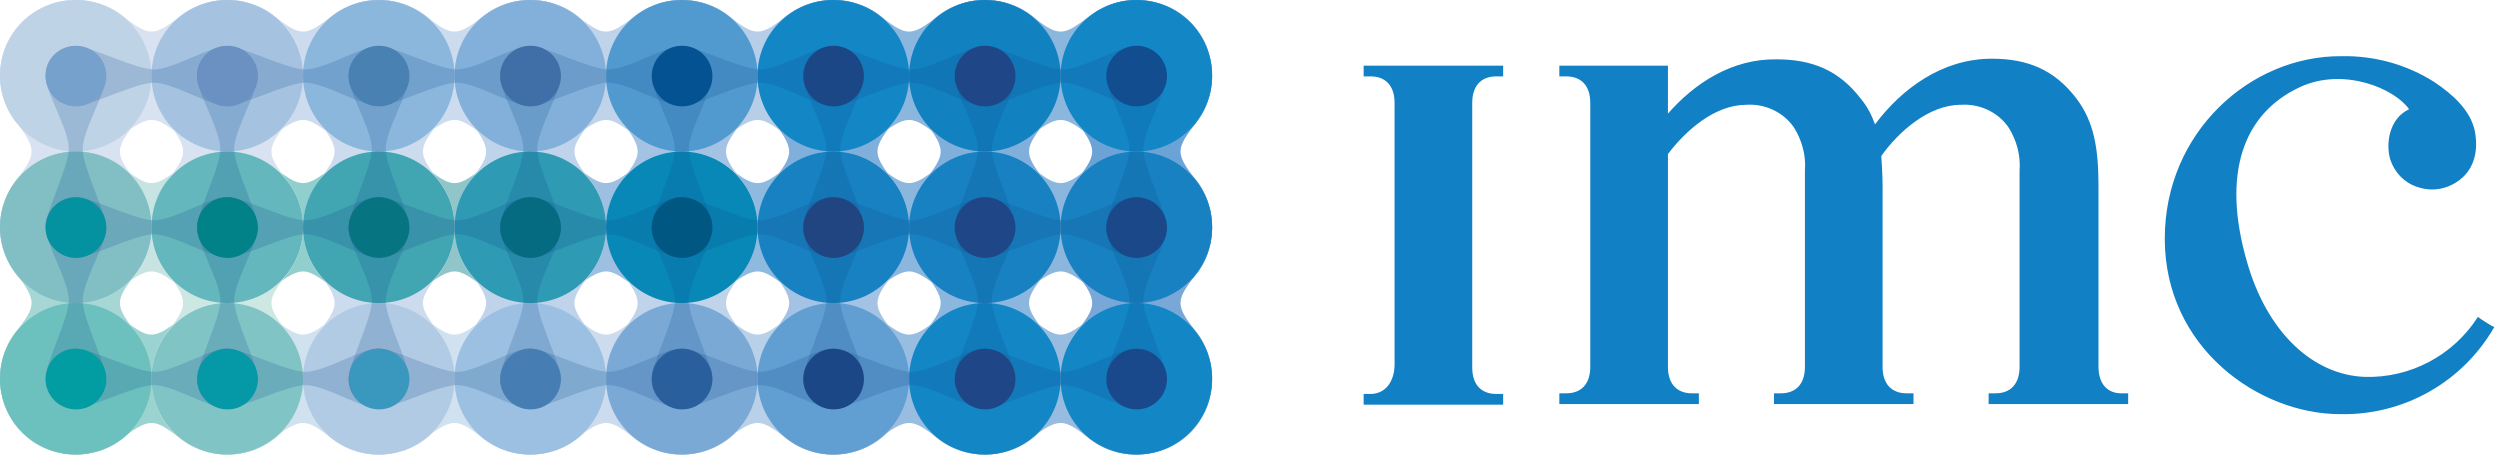 <svg width="300" height="55" viewBox="0 0 300 55" fill="none" xmlns="http://www.w3.org/2000/svg">
<g clip-path="url(#clip0)">
<path d="M297.348 38.03C294.394 42.651 289.242 45.378 283.788 45.227C277.576 45 272.045 39.924 269.621 31.363C266.591 20.833 269.167 13.636 275.985 10.454C281.212 8.03 287.348 10.606 289.091 13.106C286.667 14.242 286.288 17.272 286.818 19.091C287.348 20.757 288.636 22.045 290.303 22.5C291.97 23.03 293.788 22.651 295.152 21.591C296.97 20.227 297.424 17.954 296.97 15.681C296.439 13.257 294.394 11.363 292.121 9.848C288.788 7.727 284.924 6.666 280.985 6.742C270 6.666 259.773 15.909 259.773 28.636C259.773 41.742 271.061 49.697 280.833 49.697C288.485 49.848 295.53 45.833 299.318 39.242C299.167 39.242 297.5 38.181 297.348 38.03ZM251.818 44.015V22.348C251.818 17.803 251.288 14.621 249.167 11.818C246.515 8.333 243.258 7.045 239.015 7.045C233.03 7.045 228.182 10.681 225 14.924C224.621 13.863 224.091 12.803 223.333 11.894C220.682 8.409 217.424 7.121 213.182 7.121C207.803 7.045 203.333 10 200.152 13.636V7.878H187.121V9.166H187.955C189.697 9.166 190.833 10.227 190.833 12.348V44.015C190.833 46.136 189.697 47.197 187.955 47.197H187.121V48.484H203.864V47.197H203.03C201.288 47.197 200.152 46.136 200.152 44.015V18.485C202.273 15.681 205.758 12.575 209.545 12.575C211.742 12.424 213.939 13.409 215.227 15.227C216.212 16.742 216.742 18.636 216.591 20.454V44.015C216.591 46.136 215.455 47.197 213.712 47.197H212.879V48.484H229.621V47.197H228.788C227.045 47.197 225.909 46.136 225.909 44.015V22.348C225.909 21.136 225.833 19.924 225.758 18.712C227.803 15.833 231.439 12.575 235.303 12.575C237.5 12.424 239.697 13.409 240.985 15.227C241.97 16.742 242.5 18.636 242.348 20.454V44.015C242.348 46.136 241.212 47.197 239.47 47.197H238.636V48.484H255.379V47.197H254.545C252.955 47.197 251.818 46.136 251.818 44.015ZM163.636 9.166H164.47C166.212 9.166 167.348 10.227 167.348 12.348V43.712C167.348 45.833 166.212 47.272 164.47 47.272H163.636V48.56H180.379V47.272H179.545C177.803 47.272 176.667 46.212 176.667 44.091V12.348C176.667 10.227 177.803 9.166 179.545 9.166H180.379V7.878H163.636V9.166Z" fill="#1180C4"/>
<path fill-rule="evenodd" clip-rule="evenodd" d="M9.091 18.182C13.636 18.182 15.909 14.394 18.182 14.394C20.454 14.394 22.349 18.182 27.273 18.182C32.197 18.182 36.364 14.394 36.364 9.091C36.364 3.788 32.197 0 27.273 0C22.349 0 20.454 3.788 18.182 3.788C15.909 3.788 14.015 0 9.091 0C4.167 0 0 3.788 0 9.091C0 14.394 4.545 18.182 9.091 18.182Z" fill="#D9E2F0"/>
<path fill-rule="evenodd" clip-rule="evenodd" d="M9.091 36.364C13.636 36.364 15.909 32.576 18.182 32.576C20.454 32.576 22.349 36.364 27.273 36.364C32.197 36.364 36.364 32.576 36.364 27.273C36.364 21.97 32.197 18.182 27.273 18.182C22.349 18.182 20.454 21.97 18.182 21.97C15.909 21.97 14.015 18.182 9.091 18.182C4.167 18.182 0 21.97 0 27.273C0 32.576 4.545 36.364 9.091 36.364Z" fill="#C8E4E2"/>
<path fill-rule="evenodd" clip-rule="evenodd" d="M9.091 54.545C13.636 54.545 15.909 50.757 18.182 50.757C20.454 50.757 22.349 54.545 27.273 54.545C32.197 54.545 36.364 50.757 36.364 45.454C36.364 40.151 32.197 36.363 27.273 36.363C22.349 36.363 20.454 40.151 18.182 40.151C15.909 40.151 14.015 36.363 9.091 36.363C4.167 36.363 0 40.151 0 45.454C0 50.757 4.545 54.545 9.091 54.545Z" fill="#9BD3D0"/>
<path fill-rule="evenodd" clip-rule="evenodd" d="M27.273 18.182C31.818 18.182 34.091 14.394 36.364 14.394C38.636 14.394 40.53 18.182 45.455 18.182C50.379 18.182 54.545 14.394 54.545 9.091C54.545 3.788 50.379 0 45.455 0C40.53 0 38.636 3.788 36.364 3.788C34.091 3.788 32.197 0 27.273 0C22.348 0 18.182 3.788 18.182 9.091C18.182 14.394 22.727 18.182 27.273 18.182Z" fill="#CDDBEE"/>
<path fill-rule="evenodd" clip-rule="evenodd" d="M27.273 36.364C31.818 36.364 34.091 32.576 36.364 32.576C38.636 32.576 40.53 36.364 45.455 36.364C50.379 36.364 54.545 32.576 54.545 27.273C54.545 21.97 50.379 18.182 45.455 18.182C40.53 18.182 38.636 21.97 36.364 21.97C34.091 21.97 32.197 18.182 27.273 18.182C22.348 18.182 18.182 21.97 18.182 27.273C18.182 32.576 22.727 36.364 27.273 36.364Z" fill="#91CFCE"/>
<path fill-rule="evenodd" clip-rule="evenodd" d="M27.273 54.545C31.818 54.545 34.091 50.757 36.364 50.757C38.636 50.757 40.53 54.545 45.455 54.545C50.379 54.545 54.545 50.757 54.545 45.454C54.545 40.151 50.379 36.363 45.455 36.363C40.53 36.363 38.636 40.151 36.364 40.151C34.091 40.151 32.197 36.363 27.273 36.363C22.348 36.363 18.182 40.151 18.182 45.454C18.182 50.757 22.727 54.545 27.273 54.545Z" fill="#D0E1F0"/>
<path fill-rule="evenodd" clip-rule="evenodd" d="M45.455 18.182C50 18.182 52.273 14.394 54.545 14.394C56.818 14.394 58.712 18.182 63.636 18.182C68.561 18.182 72.727 14.394 72.727 9.091C72.727 3.788 68.561 0 63.636 0C58.712 0 56.818 3.788 54.545 3.788C52.273 3.788 50.379 0 45.455 0C40.53 0 36.364 3.788 36.364 9.091C36.364 14.394 40.909 18.182 45.455 18.182Z" fill="#CDDBEE"/>
<path fill-rule="evenodd" clip-rule="evenodd" d="M45.455 36.364C50 36.364 52.273 32.576 54.545 32.576C56.818 32.576 58.712 36.364 63.636 36.364C68.561 36.364 72.727 32.576 72.727 27.273C72.727 21.97 68.561 18.182 63.636 18.182C58.712 18.182 56.818 21.97 54.545 21.97C52.273 21.97 50.379 18.182 45.455 18.182C40.53 18.182 36.364 21.97 36.364 27.273C36.364 32.576 40.909 36.364 45.455 36.364Z" fill="#90C6CA"/>
<path fill-rule="evenodd" clip-rule="evenodd" d="M45.455 54.545C50 54.545 52.273 50.757 54.545 50.757C56.818 50.757 58.712 54.545 63.636 54.545C68.561 54.545 72.727 50.757 72.727 45.454C72.727 40.151 68.561 36.363 63.636 36.363C58.712 36.363 56.818 40.151 54.545 40.151C52.273 40.151 50.379 36.363 45.455 36.363C40.53 36.363 36.364 40.151 36.364 45.454C36.364 50.757 40.909 54.545 45.455 54.545Z" fill="#D0E1F0"/>
<path fill-rule="evenodd" clip-rule="evenodd" d="M63.636 18.182C68.182 18.182 70.454 14.394 72.727 14.394C75 14.394 76.894 18.182 81.818 18.182C86.742 18.182 90.909 14.394 90.909 9.091C90.909 3.788 86.742 0 81.818 0C76.894 0 75 3.788 72.727 3.788C70.454 3.788 68.561 0 63.636 0C58.712 0 54.545 3.788 54.545 9.091C54.545 14.394 59.091 18.182 63.636 18.182Z" fill="#BFD3EA"/>
<path fill-rule="evenodd" clip-rule="evenodd" d="M63.636 36.364C68.182 36.364 70.454 32.576 72.727 32.576C75 32.576 76.894 36.364 81.818 36.364C86.742 36.364 90.909 32.576 90.909 27.273C90.909 21.97 86.742 18.182 81.818 18.182C76.894 18.182 75 21.97 72.727 21.97C70.454 21.97 68.561 18.182 63.636 18.182C58.712 18.182 54.545 21.97 54.545 27.273C54.545 32.576 59.091 36.364 63.636 36.364Z" fill="#9CBFE2"/>
<path fill-rule="evenodd" clip-rule="evenodd" d="M63.636 54.545C68.182 54.545 70.454 50.757 72.727 50.757C75 50.757 76.894 54.545 81.818 54.545C86.742 54.545 90.909 50.757 90.909 45.454C90.909 40.151 86.742 36.363 81.818 36.363C76.894 36.363 75 40.151 72.727 40.151C70.454 40.151 68.561 36.363 63.636 36.363C58.712 36.363 54.545 40.151 54.545 45.454C54.545 50.757 59.091 54.545 63.636 54.545Z" fill="#CDDBEE"/>
<path fill-rule="evenodd" clip-rule="evenodd" d="M81.818 18.182C86.364 18.182 88.636 14.394 90.909 14.394C93.182 14.394 95.076 18.182 100 18.182C104.924 18.182 109.091 14.394 109.091 9.091C109.091 3.788 104.924 0 100 0C95.076 0 93.182 3.788 90.909 3.788C88.636 3.788 86.742 0 81.818 0C76.894 0 72.727 3.788 72.727 9.091C72.727 14.394 77.273 18.182 81.818 18.182Z" fill="#B6CEE7"/>
<path fill-rule="evenodd" clip-rule="evenodd" d="M81.818 36.364C86.364 36.364 88.636 32.576 90.909 32.576C93.182 32.576 95.076 36.364 100 36.364C104.924 36.364 109.091 32.576 109.091 27.273C109.091 21.97 104.924 18.182 100 18.182C95.076 18.182 93.182 21.97 90.909 21.97C88.636 21.97 86.742 18.182 81.818 18.182C76.894 18.182 72.727 21.97 72.727 27.273C72.727 32.576 77.273 36.364 81.818 36.364Z" fill="#8FBAE0"/>
<path fill-rule="evenodd" clip-rule="evenodd" d="M81.818 54.545C86.364 54.545 88.636 50.757 90.909 50.757C93.182 50.757 95.076 54.545 100 54.545C104.924 54.545 109.091 50.757 109.091 45.454C109.091 40.151 104.924 36.363 100 36.363C95.076 36.363 93.182 40.151 90.909 40.151C88.636 40.151 86.742 36.363 81.818 36.363C76.894 36.363 72.727 40.151 72.727 45.454C72.727 50.757 77.273 54.545 81.818 54.545Z" fill="#B9D0E9"/>
<path fill-rule="evenodd" clip-rule="evenodd" d="M100 18.182C104.545 18.182 106.818 14.394 109.091 14.394C111.364 14.394 113.258 18.182 118.182 18.182C123.106 18.182 127.273 14.394 127.273 9.091C127.273 3.788 123.106 0 118.182 0C113.258 0 111.364 3.788 109.091 3.788C106.818 3.788 104.924 0 100 0C95.076 0 90.909 3.788 90.909 9.091C90.909 14.394 95.454 18.182 100 18.182ZM100 36.364C104.545 36.364 106.818 32.576 109.091 32.576C111.364 32.576 113.258 36.364 118.182 36.364C123.106 36.364 127.273 32.576 127.273 27.273C127.273 21.97 123.106 18.182 118.182 18.182C113.258 18.182 111.364 21.97 109.091 21.97C106.818 21.97 104.924 18.182 100 18.182C95.076 18.182 90.909 21.97 90.909 27.273C90.909 32.576 95.454 36.364 100 36.364Z" fill="#8BB7DF"/>
<path fill-rule="evenodd" clip-rule="evenodd" d="M100 54.545C104.545 54.545 106.818 50.757 109.091 50.757C111.364 50.757 113.258 54.545 118.182 54.545C123.106 54.545 127.273 50.757 127.273 45.454C127.273 40.151 123.106 36.363 118.182 36.363C113.258 36.363 111.364 40.151 109.091 40.151C106.818 40.151 104.924 36.363 100 36.363C95.076 36.363 90.909 40.151 90.909 45.454C90.909 50.757 95.454 54.545 100 54.545Z" fill="#98BDE0"/>
<path fill-rule="evenodd" clip-rule="evenodd" d="M118.182 18.182C122.727 18.182 125 14.394 127.273 14.394C129.545 14.394 131.439 18.182 136.364 18.182C141.288 18.182 145.455 14.394 145.455 9.091C145.455 3.788 141.288 0 136.364 0C131.439 0 129.545 3.788 127.273 3.788C125 3.788 123.106 0 118.182 0C113.258 0 109.091 3.788 109.091 9.091C109.091 14.394 113.636 18.182 118.182 18.182ZM118.182 36.364C122.727 36.364 125 32.576 127.273 32.576C129.545 32.576 131.439 36.364 136.364 36.364C141.288 36.364 145.455 32.576 145.455 27.273C145.455 21.97 141.288 18.182 136.364 18.182C131.439 18.182 129.545 21.97 127.273 21.97C125 21.97 123.106 18.182 118.182 18.182C113.258 18.182 109.091 21.97 109.091 27.273C109.091 32.576 113.636 36.364 118.182 36.364Z" fill="#8BB7DF"/>
<path fill-rule="evenodd" clip-rule="evenodd" d="M118.182 54.545C122.727 54.545 125 50.757 127.273 50.757C129.545 50.757 131.439 54.545 136.364 54.545C141.288 54.545 145.455 50.757 145.455 45.454C145.455 40.151 141.288 36.363 136.364 36.363C131.439 36.363 129.545 40.151 127.273 40.151C125 40.151 123.106 36.363 118.182 36.363C113.258 36.363 109.091 40.151 109.091 45.454C109.091 50.757 113.636 54.545 118.182 54.545Z" fill="#98BBE0"/>
<path fill-rule="evenodd" clip-rule="evenodd" d="M0 9.091C0 13.636 3.788 15.909 3.788 18.182C3.788 20.454 0 22.349 0 27.273C0 32.197 3.788 36.364 9.091 36.364C14.394 36.364 18.182 32.197 18.182 27.273C18.182 22.349 14.394 20.454 14.394 18.182C14.394 15.909 18.182 14.015 18.182 9.091C18.182 4.167 14.394 0 9.091 0C3.788 0 0 4.545 0 9.091Z" fill="#D9E2F0"/>
<path fill-rule="evenodd" clip-rule="evenodd" d="M0 27.273C0 31.818 3.788 34.091 3.788 36.364C3.788 38.636 0 40.53 0 45.454C0 50.379 3.788 54.545 9.091 54.545C14.394 54.545 18.182 50.379 18.182 45.454C18.182 40.53 14.394 38.636 14.394 36.364C14.394 34.091 18.182 32.197 18.182 27.273C18.182 22.348 14.394 18.182 9.091 18.182C3.788 18.182 0 22.727 0 27.273Z" fill="#A6D7D5"/>
<path fill-rule="evenodd" clip-rule="evenodd" d="M18.182 9.091C18.182 13.636 21.97 15.909 21.97 18.182C21.97 20.454 18.182 22.349 18.182 27.273C18.182 32.197 21.97 36.364 27.273 36.364C32.576 36.364 36.364 32.197 36.364 27.273C36.364 22.349 32.576 20.454 32.576 18.182C32.576 15.909 36.364 14.015 36.364 9.091C36.364 4.167 32.576 0 27.273 0C21.97 0 18.182 4.545 18.182 9.091Z" fill="#D9E2F0"/>
<path fill-rule="evenodd" clip-rule="evenodd" d="M18.182 27.273C18.182 31.818 21.97 34.091 21.97 36.364C21.97 38.636 18.182 40.53 18.182 45.454C18.182 50.379 21.97 54.545 27.273 54.545C32.576 54.545 36.364 50.379 36.364 45.454C36.364 40.53 32.576 38.636 32.576 36.364C32.576 34.091 36.364 32.197 36.364 27.273C36.364 22.348 32.576 18.182 27.273 18.182C21.97 18.182 18.182 22.727 18.182 27.273Z" fill="#CDE7E3"/>
<path fill-rule="evenodd" clip-rule="evenodd" d="M36.364 9.091C36.364 13.636 40.151 15.909 40.151 18.182C40.151 20.454 36.364 22.349 36.364 27.273C36.364 32.197 40.151 36.364 45.455 36.364C50.758 36.364 54.545 32.197 54.545 27.273C54.545 22.349 50.758 20.454 50.758 18.182C50.758 15.909 54.545 14.015 54.545 9.091C54.545 4.167 50.758 0 45.455 0C40.151 0 36.364 4.545 36.364 9.091Z" fill="#CDDBEE"/>
<path fill-rule="evenodd" clip-rule="evenodd" d="M36.364 27.273C36.364 31.818 40.151 34.091 40.151 36.364C40.151 38.636 36.364 40.53 36.364 45.454C36.364 50.379 40.151 54.545 45.455 54.545C50.758 54.545 54.545 50.379 54.545 45.454C54.545 40.53 50.758 38.636 50.758 36.364C50.758 34.091 54.545 32.197 54.545 27.273C54.545 22.348 50.758 18.182 45.455 18.182C40.151 18.182 36.364 22.727 36.364 27.273Z" fill="#CDDBEE"/>
<path fill-rule="evenodd" clip-rule="evenodd" d="M54.545 9.091C54.545 13.636 58.333 15.909 58.333 18.182C58.333 20.454 54.545 22.349 54.545 27.273C54.545 32.197 58.333 36.364 63.636 36.364C68.939 36.364 72.727 32.197 72.727 27.273C72.727 22.349 68.939 20.454 68.939 18.182C68.939 15.909 72.727 14.015 72.727 9.091C72.727 4.167 68.939 0 63.636 0C58.333 0 54.545 4.545 54.545 9.091Z" fill="#BFD3EA"/>
<path fill-rule="evenodd" clip-rule="evenodd" d="M54.545 27.273C54.545 31.818 58.333 34.091 58.333 36.364C58.333 38.636 54.545 40.53 54.545 45.454C54.545 50.379 58.333 54.545 63.636 54.545C68.939 54.545 72.727 50.379 72.727 45.454C72.727 40.53 68.939 38.636 68.939 36.364C68.939 34.091 72.727 32.197 72.727 27.273C72.727 22.348 68.939 18.182 63.636 18.182C58.333 18.182 54.545 22.727 54.545 27.273Z" fill="#BFD3EA"/>
<path fill-rule="evenodd" clip-rule="evenodd" d="M72.727 9.091C72.727 13.636 76.515 15.909 76.515 18.182C76.515 20.454 72.727 22.349 72.727 27.273C72.727 32.197 76.515 36.364 81.818 36.364C87.121 36.364 90.909 32.197 90.909 27.273C90.909 22.349 87.121 20.454 87.121 18.182C87.121 15.909 90.909 14.015 90.909 9.091C90.909 4.167 87.121 0 81.818 0C76.515 0 72.727 4.545 72.727 9.091Z" fill="#A4C2E3"/>
<path fill-rule="evenodd" clip-rule="evenodd" d="M72.727 27.273C72.727 31.818 76.515 34.091 76.515 36.364C76.515 38.636 72.727 40.53 72.727 45.454C72.727 50.379 76.515 54.545 81.818 54.545C87.121 54.545 90.909 50.379 90.909 45.454C90.909 40.53 87.121 38.636 87.121 36.364C87.121 34.091 90.909 32.197 90.909 27.273C90.909 22.348 87.121 18.182 81.818 18.182C76.515 18.182 72.727 22.727 72.727 27.273Z" fill="#BFD3EA"/>
<path fill-rule="evenodd" clip-rule="evenodd" d="M90.909 9.091C90.909 13.636 94.697 15.909 94.697 18.182C94.697 20.454 90.909 22.349 90.909 27.273C90.909 32.197 94.697 36.364 100 36.364C105.303 36.364 109.091 32.197 109.091 27.273C109.091 22.349 105.303 20.454 105.303 18.182C105.303 15.909 109.091 14.015 109.091 9.091C109.091 4.167 105.303 0 100 0C94.697 0 90.909 4.545 90.909 9.091Z" fill="#80AFDC"/>
<path fill-rule="evenodd" clip-rule="evenodd" d="M90.909 27.273C90.909 31.818 94.697 34.091 94.697 36.364C94.697 38.636 90.909 40.53 90.909 45.454C90.909 50.379 94.697 54.545 100 54.545C105.303 54.545 109.091 50.379 109.091 45.454C109.091 40.53 105.303 38.636 105.303 36.364C105.303 34.091 109.091 32.197 109.091 27.273C109.091 22.348 105.303 18.182 100 18.182C94.697 18.182 90.909 22.727 90.909 27.273Z" fill="#A4C2E3"/>
<path fill-rule="evenodd" clip-rule="evenodd" d="M109.091 9.091C109.091 13.636 112.879 15.909 112.879 18.182C112.879 20.454 109.091 22.349 109.091 27.273C109.091 32.197 112.879 36.364 118.182 36.364C123.485 36.364 127.273 32.197 127.273 27.273C127.273 22.349 123.485 20.454 123.485 18.182C123.485 15.909 127.273 14.015 127.273 9.091C127.273 4.167 123.485 0 118.182 0C112.879 0 109.091 4.545 109.091 9.091Z" fill="#80AFDC"/>
<path fill-rule="evenodd" clip-rule="evenodd" d="M109.091 27.273C109.091 31.818 112.879 34.091 112.879 36.364C112.879 38.636 109.091 40.53 109.091 45.454C109.091 50.379 112.879 54.545 118.182 54.545C123.485 54.545 127.273 50.379 127.273 45.454C127.273 40.53 123.485 38.636 123.485 36.364C123.485 34.091 127.273 32.197 127.273 27.273C127.273 22.348 123.485 18.182 118.182 18.182C112.879 18.182 109.091 22.727 109.091 27.273Z" fill="#8BB7DF"/>
<path fill-rule="evenodd" clip-rule="evenodd" d="M127.273 9.091C127.273 13.636 131.061 15.909 131.061 18.182C131.061 20.454 127.273 22.349 127.273 27.273C127.273 32.197 131.061 36.364 136.364 36.364C141.667 36.364 145.455 32.197 145.455 27.273C145.455 22.349 141.667 20.454 141.667 18.182C141.667 15.909 145.455 14.015 145.455 9.091C145.455 4.167 141.667 0 136.364 0C131.061 0 127.273 4.545 127.273 9.091Z" fill="#6BA3D6"/>
<path fill-rule="evenodd" clip-rule="evenodd" d="M127.273 27.273C127.273 31.818 131.061 34.091 131.061 36.364C131.061 38.636 127.273 40.53 127.273 45.454C127.273 50.379 131.061 54.545 136.364 54.545C141.667 54.545 145.455 50.379 145.455 45.454C145.455 40.53 141.667 38.636 141.667 36.364C141.667 34.091 145.455 32.197 145.455 27.273C145.455 22.348 141.667 18.182 136.364 18.182C131.061 18.182 127.273 22.727 127.273 27.273Z" fill="#79A8D8"/>
<path d="M9.091 18.182C14.112 18.182 18.182 14.112 18.182 9.091C18.182 4.07 14.112 0 9.091 0C4.07 0 0 4.07 0 9.091C0 14.112 4.07 18.182 9.091 18.182Z" fill="#BFD3E7"/>
<path d="M27.273 18.182C32.293 18.182 36.364 14.112 36.364 9.091C36.364 4.07 32.293 0 27.273 0C22.252 0 18.182 4.07 18.182 9.091C18.182 14.112 22.252 18.182 27.273 18.182Z" fill="#A5C3E1"/>
<path d="M45.455 18.182C50.475 18.182 54.545 14.112 54.545 9.091C54.545 4.07 50.475 0 45.455 0C40.434 0 36.364 4.07 36.364 9.091C36.364 14.112 40.434 18.182 45.455 18.182Z" fill="#8CB7DD"/>
<path d="M63.636 18.182C68.657 18.182 72.727 14.112 72.727 9.091C72.727 4.07 68.657 0 63.636 0C58.615 0 54.545 4.07 54.545 9.091C54.545 14.112 58.615 18.182 63.636 18.182Z" fill="#82B0DA"/>
<path d="M81.818 18.182C86.839 18.182 90.909 14.112 90.909 9.091C90.909 4.07 86.839 0 81.818 0C76.797 0 72.727 4.07 72.727 9.091C72.727 14.112 76.797 18.182 81.818 18.182Z" fill="#519AD0"/>
<path d="M100 18.182C105.021 18.182 109.091 14.112 109.091 9.091C109.091 4.07 105.021 0 100 0C94.979 0 90.909 4.07 90.909 9.091C90.909 14.112 94.979 18.182 100 18.182Z" fill="#1386C6"/>
<path d="M118.182 18.182C123.203 18.182 127.273 14.112 127.273 9.091C127.273 4.07 123.203 0 118.182 0C113.161 0 109.091 4.07 109.091 9.091C109.091 14.112 113.161 18.182 118.182 18.182Z" fill="#1181C0"/>
<path d="M136.364 18.182C141.384 18.182 145.455 14.112 145.455 9.091C145.455 4.07 141.384 0 136.364 0C131.343 0 127.273 4.07 127.273 9.091C127.273 14.112 131.343 18.182 136.364 18.182Z" fill="#1386C6"/>
<path d="M9.091 36.364C14.112 36.364 18.182 32.293 18.182 27.273C18.182 22.252 14.112 18.182 9.091 18.182C4.07 18.182 0 22.252 0 27.273C0 32.293 4.07 36.364 9.091 36.364Z" fill="#81BFC5"/>
<path d="M27.273 36.364C32.293 36.364 36.364 32.293 36.364 27.273C36.364 22.252 32.293 18.182 27.273 18.182C22.252 18.182 18.182 22.252 18.182 27.273C18.182 32.293 22.252 36.364 27.273 36.364Z" fill="#64B7BC"/>
<path d="M45.455 36.364C50.475 36.364 54.545 32.293 54.545 27.273C54.545 22.252 50.475 18.182 45.455 18.182C40.434 18.182 36.364 22.252 36.364 27.273C36.364 32.293 40.434 36.364 45.455 36.364Z" fill="#42A5B2"/>
<path d="M63.636 36.364C68.657 36.364 72.727 32.293 72.727 27.273C72.727 22.252 68.657 18.182 63.636 18.182C58.615 18.182 54.545 22.252 54.545 27.273C54.545 32.293 58.615 36.364 63.636 36.364Z" fill="#2E9AB3"/>
<path d="M81.818 36.364C86.839 36.364 90.909 32.293 90.909 27.273C90.909 22.252 86.839 18.182 81.818 18.182C76.797 18.182 72.727 22.252 72.727 27.273C72.727 32.293 76.797 36.364 81.818 36.364Z" fill="#0888B6"/>
<path d="M100 36.364C105.021 36.364 109.091 32.293 109.091 27.273C109.091 22.252 105.021 18.182 100 18.182C94.979 18.182 90.909 22.252 90.909 27.273C90.909 32.293 94.979 36.364 100 36.364Z" fill="#1881C1"/>
<path d="M118.182 36.364C123.203 36.364 127.273 32.293 127.273 27.273C127.273 22.252 123.203 18.182 118.182 18.182C113.161 18.182 109.091 22.252 109.091 27.273C109.091 32.293 113.161 36.364 118.182 36.364Z" fill="#1881C1"/>
<path d="M136.364 36.364C141.384 36.364 145.455 32.293 145.455 27.273C145.455 22.252 141.384 18.182 136.364 18.182C131.343 18.182 127.273 22.252 127.273 27.273C127.273 32.293 131.343 36.364 136.364 36.364Z" fill="#1881C1"/>
<path d="M9.091 54.545C14.112 54.545 18.182 50.475 18.182 45.454C18.182 40.433 14.112 36.363 9.091 36.363C4.07 36.363 0 40.433 0 45.454C0 50.475 4.07 54.545 9.091 54.545Z" fill="#6CC0BD"/>
<path d="M27.273 54.545C32.293 54.545 36.364 50.475 36.364 45.454C36.364 40.433 32.293 36.363 27.273 36.363C22.252 36.363 18.182 40.433 18.182 45.454C18.182 50.475 22.252 54.545 27.273 54.545Z" fill="#81C4C5"/>
<path d="M45.455 54.545C50.475 54.545 54.545 50.475 54.545 45.454C54.545 40.433 50.475 36.363 45.455 36.363C40.434 36.363 36.364 40.433 36.364 45.454C36.364 50.475 40.434 54.545 45.455 54.545Z" fill="#B2CBE4"/>
<path d="M63.636 54.545C68.657 54.545 72.727 50.475 72.727 45.454C72.727 40.433 68.657 36.363 63.636 36.363C58.615 36.363 54.545 40.433 54.545 45.454C54.545 50.475 58.615 54.545 63.636 54.545Z" fill="#9CC0E1"/>
<path d="M81.818 54.545C86.839 54.545 90.909 50.475 90.909 45.454C90.909 40.433 86.839 36.363 81.818 36.363C76.797 36.363 72.727 40.433 72.727 45.454C72.727 50.475 76.797 54.545 81.818 54.545Z" fill="#7AA9D6"/>
<path d="M100 54.545C105.021 54.545 109.091 50.475 109.091 45.454C109.091 40.433 105.021 36.363 100 36.363C94.979 36.363 90.909 40.433 90.909 45.454C90.909 50.475 94.979 54.545 100 54.545Z" fill="#619ED1"/>
<path d="M118.182 54.545C123.203 54.545 127.273 50.475 127.273 45.454C127.273 40.433 123.203 36.363 118.182 36.363C113.161 36.363 109.091 40.433 109.091 45.454C109.091 50.475 113.161 54.545 118.182 54.545Z" fill="#1386C6"/>
<path d="M136.364 54.545C141.384 54.545 145.455 50.475 145.455 45.454C145.455 40.433 141.384 36.363 136.364 36.363C131.343 36.363 127.273 40.433 127.273 45.454C127.273 50.475 131.343 54.545 136.364 54.545Z" fill="#1386C6"/>
<path fill-rule="evenodd" clip-rule="evenodd" d="M9.091 30.909C11.212 30.909 12.651 29.166 12.727 27.348C12.727 25.454 9.924 20.151 9.924 17.878C9.924 15.605 12.727 11.136 12.727 9.166C12.727 7.196 11.212 5.605 9.091 5.605C6.97 5.605 5.454 7.121 5.454 9.09C5.454 11.06 8.258 15.53 8.258 17.802C8.258 20.075 5.454 25.378 5.454 27.272C5.454 29.166 6.97 30.909 9.091 30.909Z" fill="#0D4F90" fill-opacity="0.2"/>
<path fill-rule="evenodd" clip-rule="evenodd" d="M9.091 49.09C11.212 49.09 12.651 47.348 12.727 45.53C12.727 43.636 9.924 38.333 9.924 36.06C9.924 33.787 12.727 29.318 12.727 27.348C12.727 25.378 11.212 23.712 9.091 23.712C6.97 23.712 5.454 25.302 5.454 27.272C5.454 29.242 8.258 33.712 8.258 35.984C8.258 38.257 5.454 43.56 5.454 45.454C5.454 47.348 6.97 49.09 9.091 49.09ZM27.273 30.909C29.394 30.909 30.833 29.166 30.909 27.348C30.985 25.53 28.106 20.151 28.106 17.878C28.106 15.605 30.909 11.136 30.909 9.166C30.909 7.196 29.394 5.605 27.273 5.605C25.151 5.605 23.636 7.272 23.636 9.166C23.636 11.06 26.439 15.605 26.439 17.878C26.439 20.151 23.636 25.454 23.636 27.348C23.636 29.242 25.151 30.909 27.273 30.909Z" fill="#0D4F90" fill-opacity="0.2"/>
<path fill-rule="evenodd" clip-rule="evenodd" d="M27.273 49.09C29.394 49.09 30.833 47.348 30.909 45.53C30.985 43.712 28.106 38.333 28.106 36.06C28.106 33.787 30.909 29.318 30.909 27.348C30.909 25.378 29.394 23.712 27.273 23.712C25.151 23.712 23.636 25.378 23.636 27.348C23.636 29.318 26.439 33.787 26.439 36.06C26.439 38.333 23.636 43.636 23.636 45.53C23.636 47.424 25.151 49.09 27.273 49.09ZM45.454 30.909C47.576 30.909 49.015 29.166 49.091 27.348C49.166 25.53 46.288 20.151 46.288 17.878C46.288 15.605 49.091 11.136 49.091 9.166C49.091 7.196 47.576 5.605 45.454 5.605C43.333 5.605 41.818 7.272 41.818 9.166C41.818 11.06 44.621 15.605 44.621 17.878C44.621 20.151 41.818 25.454 41.818 27.348C41.818 29.242 43.333 30.909 45.454 30.909Z" fill="#0D4F90" fill-opacity="0.2"/>
<path fill-rule="evenodd" clip-rule="evenodd" d="M45.455 49.09C47.576 49.09 49.015 47.348 49.091 45.53C49.167 43.712 46.288 38.333 46.288 36.06C46.288 33.787 49.091 29.318 49.091 27.348C49.091 25.378 47.576 23.712 45.455 23.712C43.333 23.712 41.818 25.378 41.818 27.348C41.818 29.318 44.621 33.787 44.621 36.06C44.621 38.333 41.818 43.636 41.818 45.53C41.818 47.424 43.333 49.09 45.455 49.09ZM63.636 30.909C65.757 30.909 67.197 29.166 67.273 27.348C67.348 25.53 64.47 20.151 64.47 17.878C64.47 15.605 67.273 11.136 67.273 9.166C67.273 7.196 65.757 5.605 63.636 5.605C61.515 5.605 60 7.272 60 9.166C60 11.06 62.803 15.605 62.803 17.878C62.803 20.151 60 25.454 60 27.348C60 29.242 61.515 30.909 63.636 30.909Z" fill="#0D4F90" fill-opacity="0.2"/>
<path fill-rule="evenodd" clip-rule="evenodd" d="M63.636 49.09C65.757 49.09 67.197 47.348 67.273 45.53C67.348 43.712 64.47 38.333 64.47 36.06C64.47 33.787 67.273 29.318 67.273 27.348C67.273 25.378 65.757 23.712 63.636 23.712C61.515 23.712 60 25.378 60 27.348C60 29.318 62.803 33.787 62.803 36.06C62.803 38.333 60 43.636 60 45.53C60 47.424 61.515 49.09 63.636 49.09ZM81.818 30.909C83.939 30.909 85.379 29.166 85.454 27.348C85.53 25.53 82.651 20.151 82.651 17.878C82.651 15.605 85.454 11.136 85.454 9.166C85.454 7.196 83.939 5.605 81.818 5.605C79.697 5.605 78.182 7.272 78.182 9.166C78.182 11.06 80.985 15.605 80.985 17.878C80.985 20.151 78.182 25.454 78.182 27.348C78.182 29.242 79.697 30.909 81.818 30.909Z" fill="#0D4F90" fill-opacity="0.2"/>
<path fill-rule="evenodd" clip-rule="evenodd" d="M81.818 49.09C83.939 49.09 85.379 47.348 85.454 45.53C85.53 43.712 82.651 38.333 82.651 36.06C82.651 33.787 85.454 29.318 85.454 27.348C85.454 25.378 83.939 23.712 81.818 23.712C79.697 23.712 78.182 25.378 78.182 27.348C78.182 29.318 80.985 33.787 80.985 36.06C80.985 38.333 78.182 43.636 78.182 45.53C78.182 47.424 79.697 49.09 81.818 49.09ZM100 30.909C102.121 30.909 103.561 29.166 103.636 27.348C103.712 25.53 100.833 20.151 100.833 17.878C100.833 15.605 103.636 11.136 103.636 9.166C103.636 7.196 102.121 5.605 100 5.605C97.879 5.605 96.364 7.272 96.364 9.166C96.364 11.06 99.167 15.605 99.167 17.878C99.167 20.151 96.364 25.454 96.364 27.348C96.364 29.242 97.879 30.909 100 30.909Z" fill="#0D4F90" fill-opacity="0.2"/>
<path fill-rule="evenodd" clip-rule="evenodd" d="M100 49.09C102.121 49.09 103.56 47.348 103.636 45.53C103.712 43.712 100.833 38.333 100.833 36.06C100.833 33.787 103.636 29.318 103.636 27.348C103.636 25.378 102.121 23.712 100 23.712C97.879 23.712 96.364 25.378 96.364 27.348C96.364 29.318 99.167 33.787 99.167 36.06C99.167 38.333 96.364 43.636 96.364 45.53C96.364 47.424 97.879 49.09 100 49.09ZM118.182 30.909C120.303 30.909 121.742 29.166 121.818 27.348C121.894 25.53 119.015 20.151 119.015 17.878C119.015 15.605 121.818 11.136 121.818 9.166C121.818 7.196 120.303 5.605 118.182 5.605C116.06 5.605 114.545 7.272 114.545 9.166C114.545 11.06 117.348 15.605 117.348 17.878C117.348 20.151 114.545 25.454 114.545 27.348C114.545 29.166 116.06 30.909 118.182 30.909Z" fill="#0D4F90" fill-opacity="0.2"/>
<path fill-rule="evenodd" clip-rule="evenodd" d="M118.182 49.09C120.303 49.09 121.742 47.348 121.818 45.53C121.894 43.712 119.015 38.333 119.015 36.06C119.015 33.787 121.818 29.318 121.818 27.348C121.818 25.378 120.303 23.712 118.182 23.712C116.061 23.712 114.545 25.378 114.545 27.348C114.545 29.318 117.348 33.787 117.348 36.06C117.348 38.333 114.545 43.636 114.545 45.53C114.545 47.348 116.061 49.09 118.182 49.09ZM136.364 30.909C138.485 30.909 139.924 29.166 140 27.348C140.076 25.53 137.197 20.151 137.197 17.878C137.197 15.605 140 11.136 140 9.166C140 7.196 138.485 5.605 136.364 5.605C134.242 5.605 132.727 7.272 132.727 9.166C132.727 11.06 135.53 15.605 135.53 17.878C135.53 20.151 132.727 25.454 132.727 27.348C132.727 29.166 134.242 30.909 136.364 30.909Z" fill="#0D4F90" fill-opacity="0.2"/>
<path fill-rule="evenodd" clip-rule="evenodd" d="M136.364 49.09C138.485 49.09 139.924 47.347 140 45.529C140.076 43.711 137.197 38.332 137.197 36.059C137.197 33.787 140 29.317 140 27.347C140 25.378 138.485 23.711 136.364 23.711C134.242 23.711 132.727 25.378 132.727 27.347C132.727 29.317 135.53 33.787 135.53 36.059C135.53 38.332 132.727 43.635 132.727 45.529C132.727 47.347 134.242 49.09 136.364 49.09Z" fill="#0D4F90" fill-opacity="0.2"/>
<path fill-rule="evenodd" clip-rule="evenodd" d="M5.454 9.091C5.454 11.212 7.197 12.651 9.015 12.727C10.909 12.727 16.212 9.924 18.485 9.924C20.758 9.924 25.227 12.727 27.197 12.727C29.167 12.727 30.833 11.212 30.833 9.091C30.833 6.969 29.167 5.53 27.197 5.53C25.227 5.53 20.758 8.333 18.485 8.333C16.212 8.333 10.909 5.53 9.015 5.53C7.197 5.454 5.454 6.969 5.454 9.091Z" fill="#114D8F" fill-opacity="0.2"/>
<path fill-rule="evenodd" clip-rule="evenodd" d="M23.636 9.091C23.636 11.212 25.379 12.651 27.197 12.727C29.091 12.727 34.394 9.924 36.666 9.924C38.939 9.924 43.409 12.727 45.379 12.727C47.348 12.727 49.015 11.212 49.015 9.091C49.015 6.969 47.348 5.53 45.379 5.53C43.409 5.53 38.939 8.333 36.666 8.333C34.394 8.333 29.091 5.53 27.197 5.53C25.379 5.454 23.636 6.969 23.636 9.091Z" fill="#114D8F" fill-opacity="0.2"/>
<path fill-rule="evenodd" clip-rule="evenodd" d="M41.818 9.091C41.818 11.212 43.56 12.651 45.379 12.727C47.273 12.727 52.576 9.924 54.848 9.924C57.121 9.924 61.591 12.727 63.56 12.727C65.53 12.727 67.197 11.212 67.197 9.091C67.197 6.969 65.53 5.53 63.56 5.53C61.591 5.53 57.121 8.333 54.848 8.333C52.576 8.333 47.273 5.53 45.379 5.53C43.56 5.454 41.818 6.969 41.818 9.091Z" fill="#114D8F" fill-opacity="0.2"/>
<path fill-rule="evenodd" clip-rule="evenodd" d="M60 9.091C60 11.212 61.742 12.651 63.56 12.727C65.454 12.727 70.757 9.924 73.03 9.924C75.303 9.924 79.773 12.727 81.742 12.727C83.712 12.727 85.379 11.212 85.379 9.091C85.379 6.969 83.712 5.53 81.742 5.53C79.773 5.53 75.303 8.333 73.03 8.333C70.757 8.333 65.454 5.53 63.56 5.53C61.742 5.454 60 6.969 60 9.091Z" fill="#114D8F" fill-opacity="0.2"/>
<path fill-rule="evenodd" clip-rule="evenodd" d="M78.182 9.091C78.182 11.212 79.924 12.651 81.742 12.727C83.636 12.727 88.939 9.924 91.212 9.924C93.485 9.924 97.954 12.727 99.924 12.727C101.894 12.727 103.561 11.212 103.561 9.091C103.561 6.969 101.894 5.53 99.924 5.53C97.954 5.53 93.485 8.333 91.212 8.333C88.939 8.333 83.636 5.53 81.742 5.53C79.924 5.454 78.182 6.969 78.182 9.091Z" fill="#114D8F" fill-opacity="0.2"/>
<path fill-rule="evenodd" clip-rule="evenodd" d="M96.364 9.091C96.364 11.212 98.106 12.651 99.924 12.727C101.818 12.727 107.121 9.924 109.394 9.924C111.667 9.924 116.136 12.727 118.106 12.727C120.076 12.727 121.742 11.212 121.742 9.091C121.742 6.969 120.076 5.53 118.106 5.53C116.136 5.53 111.667 8.333 109.394 8.333C107.121 8.333 101.818 5.53 99.924 5.53C98.106 5.454 96.364 6.969 96.364 9.091Z" fill="#114D8F" fill-opacity="0.2"/>
<path fill-rule="evenodd" clip-rule="evenodd" d="M114.545 9.091C114.545 11.212 116.288 12.651 118.106 12.727C120 12.727 125.303 9.924 127.576 9.924C129.848 9.924 134.318 12.727 136.288 12.727C138.257 12.727 139.924 11.212 139.924 9.091C139.924 6.969 138.257 5.53 136.288 5.53C134.318 5.53 129.848 8.333 127.576 8.333C125.303 8.333 120 5.53 118.106 5.53C116.288 5.454 114.545 6.969 114.545 9.091ZM5.454 27.273C5.454 29.394 7.197 30.833 9.015 30.909C10.833 30.985 16.212 28.106 18.485 28.106C20.758 28.106 25.227 30.909 27.197 30.909C29.167 30.909 30.833 29.394 30.833 27.273C30.833 25.151 29.167 23.636 27.197 23.636C25.227 23.636 20.758 26.439 18.485 26.439C16.212 26.439 10.909 23.636 9.015 23.636C7.197 23.636 5.454 25.151 5.454 27.273Z" fill="#114D8F" fill-opacity="0.2"/>
<path fill-rule="evenodd" clip-rule="evenodd" d="M23.636 27.273C23.636 29.394 25.379 30.834 27.197 30.909C29.015 30.985 34.394 28.106 36.666 28.106C38.939 28.106 43.409 30.909 45.379 30.909C47.348 30.909 49.015 29.394 49.015 27.273C49.015 25.152 47.348 23.637 45.379 23.637C43.409 23.637 38.939 26.44 36.666 26.44C34.394 26.44 29.091 23.637 27.197 23.637C25.379 23.637 23.636 25.152 23.636 27.273Z" fill="#114D8F" fill-opacity="0.2"/>
<path fill-rule="evenodd" clip-rule="evenodd" d="M41.818 27.273C41.818 29.394 43.56 30.834 45.379 30.909C47.197 30.985 52.576 28.106 54.848 28.106C57.121 28.106 61.591 30.909 63.56 30.909C65.53 30.909 67.197 29.394 67.197 27.273C67.197 25.152 65.53 23.637 63.56 23.637C61.591 23.637 57.121 26.44 54.848 26.44C52.576 26.44 47.273 23.637 45.379 23.637C43.56 23.637 41.818 25.152 41.818 27.273Z" fill="#114D8F" fill-opacity="0.2"/>
<path fill-rule="evenodd" clip-rule="evenodd" d="M60 27.273C60 29.394 61.742 30.834 63.56 30.909C65.379 30.985 70.757 28.106 73.03 28.106C75.303 28.106 79.773 30.909 81.742 30.909C83.712 30.909 85.379 29.394 85.379 27.273C85.379 25.152 83.712 23.637 81.742 23.637C79.773 23.637 75.303 26.44 73.03 26.44C70.757 26.44 65.454 23.637 63.56 23.637C61.742 23.637 60 25.152 60 27.273Z" fill="#114D8F" fill-opacity="0.2"/>
<path fill-rule="evenodd" clip-rule="evenodd" d="M78.182 27.273C78.182 29.394 79.924 30.834 81.742 30.909C83.561 30.985 88.939 28.106 91.212 28.106C93.485 28.106 97.954 30.909 99.924 30.909C101.894 30.909 103.561 29.394 103.561 27.273C103.561 25.152 101.894 23.637 99.924 23.637C97.954 23.637 93.485 26.44 91.212 26.44C88.939 26.44 83.636 23.637 81.742 23.637C79.924 23.637 78.182 25.152 78.182 27.273Z" fill="#114D8F" fill-opacity="0.2"/>
<path fill-rule="evenodd" clip-rule="evenodd" d="M96.364 27.273C96.364 29.394 98.106 30.834 99.924 30.909C101.818 30.909 107.121 28.106 109.394 28.106C111.667 28.106 116.136 30.909 118.106 30.909C120.076 30.909 121.742 29.394 121.742 27.273C121.742 25.152 120.076 23.637 118.106 23.637C116.136 23.637 111.667 26.44 109.394 26.44C107.121 26.44 101.818 23.637 99.924 23.637C98.106 23.637 96.364 25.152 96.364 27.273Z" fill="#114D8F" fill-opacity="0.2"/>
<path fill-rule="evenodd" clip-rule="evenodd" d="M114.545 27.273C114.545 29.394 116.288 30.834 118.106 30.909C120 30.909 125.303 28.106 127.576 28.106C129.848 28.106 134.318 30.909 136.288 30.909C138.257 30.909 139.924 29.394 139.924 27.273C139.924 25.152 138.257 23.637 136.288 23.637C134.318 23.637 129.848 26.44 127.576 26.44C125.303 26.44 120 23.637 118.106 23.637C116.288 23.637 114.545 25.152 114.545 27.273ZM5.454 45.455C5.454 47.576 7.197 49.016 9.015 49.016C10.833 49.016 16.212 46.212 18.485 46.212C20.758 46.212 25.227 49.016 27.197 49.016C29.167 49.016 30.833 47.5 30.833 45.455C30.833 43.334 29.167 41.819 27.197 41.819C25.227 41.819 20.758 44.622 18.485 44.622C16.212 44.622 10.909 41.819 9.015 41.819C7.197 41.819 5.454 43.334 5.454 45.455Z" fill="#114D8F" fill-opacity="0.2"/>
<path fill-rule="evenodd" clip-rule="evenodd" d="M23.636 45.455C23.636 47.576 25.379 49.015 27.197 49.015C29.015 49.015 34.394 46.212 36.666 46.212C38.939 46.212 43.409 49.015 45.379 49.015C47.348 49.015 49.015 47.5 49.015 45.455C49.015 43.334 47.348 41.818 45.379 41.818C43.409 41.818 38.939 44.621 36.666 44.621C34.394 44.621 29.091 41.818 27.197 41.818C25.379 41.818 23.636 43.334 23.636 45.455Z" fill="#114D8F" fill-opacity="0.2"/>
<path fill-rule="evenodd" clip-rule="evenodd" d="M41.818 45.455C41.818 47.576 43.56 49.015 45.379 49.015C47.197 49.015 52.576 46.212 54.848 46.212C57.121 46.212 61.591 49.015 63.56 49.015C65.53 49.015 67.197 47.5 67.197 45.455C67.197 43.334 65.53 41.818 63.56 41.818C61.591 41.818 57.121 44.621 54.848 44.621C52.576 44.621 47.273 41.818 45.379 41.818C43.56 41.818 41.818 43.334 41.818 45.455Z" fill="#114D8F" fill-opacity="0.2"/>
<path fill-rule="evenodd" clip-rule="evenodd" d="M60 45.455C60 47.576 61.742 49.015 63.56 49.015C65.379 49.015 70.757 46.212 73.03 46.212C75.303 46.212 79.773 49.015 81.742 49.015C83.712 49.015 85.379 47.5 85.379 45.455C85.379 43.334 83.712 41.818 81.742 41.818C79.773 41.818 75.303 44.621 73.03 44.621C70.757 44.621 65.454 41.818 63.56 41.818C61.742 41.818 60 43.334 60 45.455Z" fill="#114D8F" fill-opacity="0.2"/>
<path fill-rule="evenodd" clip-rule="evenodd" d="M78.182 45.455C78.182 47.576 79.924 49.015 81.742 49.015C83.561 49.015 88.939 46.212 91.212 46.212C93.485 46.212 97.954 49.015 99.924 49.015C101.894 49.015 103.561 47.5 103.561 45.455C103.561 43.334 101.894 41.818 99.924 41.818C97.954 41.818 93.485 44.621 91.212 44.621C88.939 44.621 83.636 41.818 81.742 41.818C79.924 41.818 78.182 43.334 78.182 45.455Z" fill="#114D8F" fill-opacity="0.2"/>
<path fill-rule="evenodd" clip-rule="evenodd" d="M96.364 45.455C96.364 47.576 98.106 49.015 99.924 49.015C101.818 49.015 107.121 46.212 109.394 46.212C111.667 46.212 116.136 49.015 118.106 49.015C120.076 49.015 121.742 47.5 121.742 45.455C121.742 43.334 120.076 41.818 118.106 41.818C116.136 41.818 111.667 44.621 109.394 44.621C107.121 44.621 101.818 41.818 99.924 41.818C98.106 41.818 96.364 43.334 96.364 45.455Z" fill="#114D8F" fill-opacity="0.2"/>
<path fill-rule="evenodd" clip-rule="evenodd" d="M114.545 45.455C114.545 47.576 116.288 49.015 118.106 49.015C120 49.015 125.303 46.212 127.576 46.212C129.848 46.212 134.318 49.015 136.288 49.015C138.258 49.015 139.924 47.5 139.924 45.455C139.924 43.334 138.258 41.818 136.288 41.818C134.318 41.818 129.848 44.621 127.576 44.621C125.303 44.621 120 41.818 118.106 41.818C116.288 41.818 114.545 43.334 114.545 45.455Z" fill="#114D8F" fill-opacity="0.2"/>
<path d="M9.129 12.765C11.137 12.765 12.765 11.137 12.765 9.129C12.765 7.12 11.137 5.492 9.129 5.492C7.12 5.492 5.492 7.12 5.492 9.129C5.492 11.137 7.12 12.765 9.129 12.765Z" fill="#76A1CC"/>
<path d="M27.311 12.765C29.319 12.765 30.947 11.137 30.947 9.129C30.947 7.12 29.319 5.492 27.311 5.492C25.302 5.492 23.674 7.12 23.674 9.129C23.674 11.137 25.302 12.765 27.311 12.765Z" fill="#6A91C2"/>
<path d="M45.492 12.765C47.501 12.765 49.129 11.137 49.129 9.129C49.129 7.12 47.501 5.492 45.492 5.492C43.484 5.492 41.856 7.12 41.856 9.129C41.856 11.137 43.484 12.765 45.492 12.765Z" fill="#4981B3"/>
<path d="M63.674 12.765C65.683 12.765 67.311 11.137 67.311 9.129C67.311 7.12 65.683 5.492 63.674 5.492C61.666 5.492 60.038 7.12 60.038 9.129C60.038 11.137 61.666 12.765 63.674 12.765Z" fill="#406EA7"/>
<path d="M81.856 12.765C83.864 12.765 85.492 11.137 85.492 9.129C85.492 7.12 83.864 5.492 81.856 5.492C79.848 5.492 78.22 7.12 78.22 9.129C78.22 11.137 79.848 12.765 81.856 12.765Z" fill="#055293"/>
<path d="M100.038 12.765C102.046 12.765 103.674 11.137 103.674 9.129C103.674 7.12 102.046 5.492 100.038 5.492C98.029 5.492 96.401 7.12 96.401 9.129C96.401 11.137 98.029 12.765 100.038 12.765Z" fill="#1C4787"/>
<path d="M118.22 12.765C120.228 12.765 121.856 11.137 121.856 9.129C121.856 7.12 120.228 5.492 118.22 5.492C116.211 5.492 114.583 7.12 114.583 9.129C114.583 11.137 116.211 12.765 118.22 12.765Z" fill="#1F4686"/>
<path d="M136.402 12.765C138.41 12.765 140.038 11.137 140.038 9.129C140.038 7.12 138.41 5.492 136.402 5.492C134.393 5.492 132.765 7.12 132.765 9.129C132.765 11.137 134.393 12.765 136.402 12.765Z" fill="#114D8F"/>
<path d="M9.129 30.947C11.137 30.947 12.765 29.319 12.765 27.31C12.765 25.302 11.137 23.674 9.129 23.674C7.12 23.674 5.492 25.302 5.492 27.31C5.492 29.319 7.12 30.947 9.129 30.947Z" fill="#0492A0"/>
<path d="M27.311 30.947C29.319 30.947 30.947 29.319 30.947 27.31C30.947 25.302 29.319 23.674 27.311 23.674C25.302 23.674 23.674 25.302 23.674 27.31C23.674 29.319 25.302 30.947 27.311 30.947Z" fill="#018188"/>
<path d="M45.492 30.947C47.501 30.947 49.129 29.319 49.129 27.31C49.129 25.302 47.501 23.674 45.492 23.674C43.484 23.674 41.856 25.302 41.856 27.31C41.856 29.319 43.484 30.947 45.492 30.947Z" fill="#067581"/>
<path d="M63.674 30.947C65.683 30.947 67.311 29.319 67.311 27.31C67.311 25.302 65.683 23.674 63.674 23.674C61.666 23.674 60.038 25.302 60.038 27.31C60.038 29.319 61.666 30.947 63.674 30.947Z" fill="#056B80"/>
<path d="M81.856 30.947C83.864 30.947 85.492 29.319 85.492 27.31C85.492 25.302 83.864 23.674 81.856 23.674C79.848 23.674 78.22 25.302 78.22 27.31C78.22 29.319 79.848 30.947 81.856 30.947Z" fill="#005782"/>
<path d="M100.038 30.947C102.046 30.947 103.674 29.319 103.674 27.31C103.674 25.302 102.046 23.674 100.038 23.674C98.029 23.674 96.401 25.302 96.401 27.31C96.401 29.319 98.029 30.947 100.038 30.947Z" fill="#204580"/>
<path d="M118.22 30.947C120.228 30.947 121.856 29.319 121.856 27.31C121.856 25.302 120.228 23.674 118.22 23.674C116.211 23.674 114.583 25.302 114.583 27.31C114.583 29.319 116.211 30.947 118.22 30.947Z" fill="#1F4686"/>
<path d="M136.402 30.947C138.41 30.947 140.038 29.319 140.038 27.31C140.038 25.302 138.41 23.674 136.402 23.674C134.393 23.674 132.765 25.302 132.765 27.31C132.765 29.319 134.393 30.947 136.402 30.947Z" fill="#1A4888"/>
<path d="M9.129 49.128C11.137 49.128 12.765 47.5 12.765 45.492C12.765 43.483 11.137 41.855 9.129 41.855C7.12 41.855 5.492 43.483 5.492 45.492C5.492 47.5 7.12 49.128 9.129 49.128Z" fill="#029DA2"/>
<path d="M27.311 49.128C29.319 49.128 30.947 47.5 30.947 45.492C30.947 43.483 29.319 41.855 27.311 41.855C25.302 41.855 23.674 43.483 23.674 45.492C23.674 47.5 25.302 49.128 27.311 49.128Z" fill="#0598A6"/>
<path d="M45.492 49.128C47.501 49.128 49.129 47.5 49.129 45.492C49.129 43.483 47.501 41.855 45.492 41.855C43.484 41.855 41.856 43.483 41.856 45.492C41.856 47.5 43.484 49.128 45.492 49.128Z" fill="#3A98BF"/>
<path d="M63.674 49.128C65.683 49.128 67.311 47.5 67.311 45.492C67.311 43.483 65.683 41.855 63.674 41.855C61.666 41.855 60.038 43.483 60.038 45.492C60.038 47.5 61.666 49.128 63.674 49.128Z" fill="#467EB3"/>
<path d="M81.856 49.128C83.864 49.128 85.492 47.5 85.492 45.492C85.492 43.483 83.864 41.855 81.856 41.855C79.848 41.855 78.22 43.483 78.22 45.492C78.22 47.5 79.848 49.128 81.856 49.128Z" fill="#2A5F9D"/>
<path d="M100.038 49.128C102.046 49.128 103.674 47.5 103.674 45.492C103.674 43.483 102.046 41.855 100.038 41.855C98.029 41.855 96.401 43.483 96.401 45.492C96.401 47.5 98.029 49.128 100.038 49.128Z" fill="#1C4787"/>
<path d="M118.22 49.128C120.228 49.128 121.856 47.5 121.856 45.492C121.856 43.483 120.228 41.855 118.22 41.855C116.211 41.855 114.583 43.483 114.583 45.492C114.583 47.5 116.211 49.128 118.22 49.128Z" fill="#1F4686"/>
<path d="M136.402 49.128C138.41 49.128 140.038 47.5 140.038 45.492C140.038 43.483 138.41 41.855 136.402 41.855C134.393 41.855 132.765 43.483 132.765 45.492C132.765 47.5 134.393 49.128 136.402 49.128Z" fill="#19498A"/>
</g>
<defs>
<clipPath id="clip0">
<rect width="300" height="54.545" fill="white"/>
</clipPath>
</defs>
</svg>

